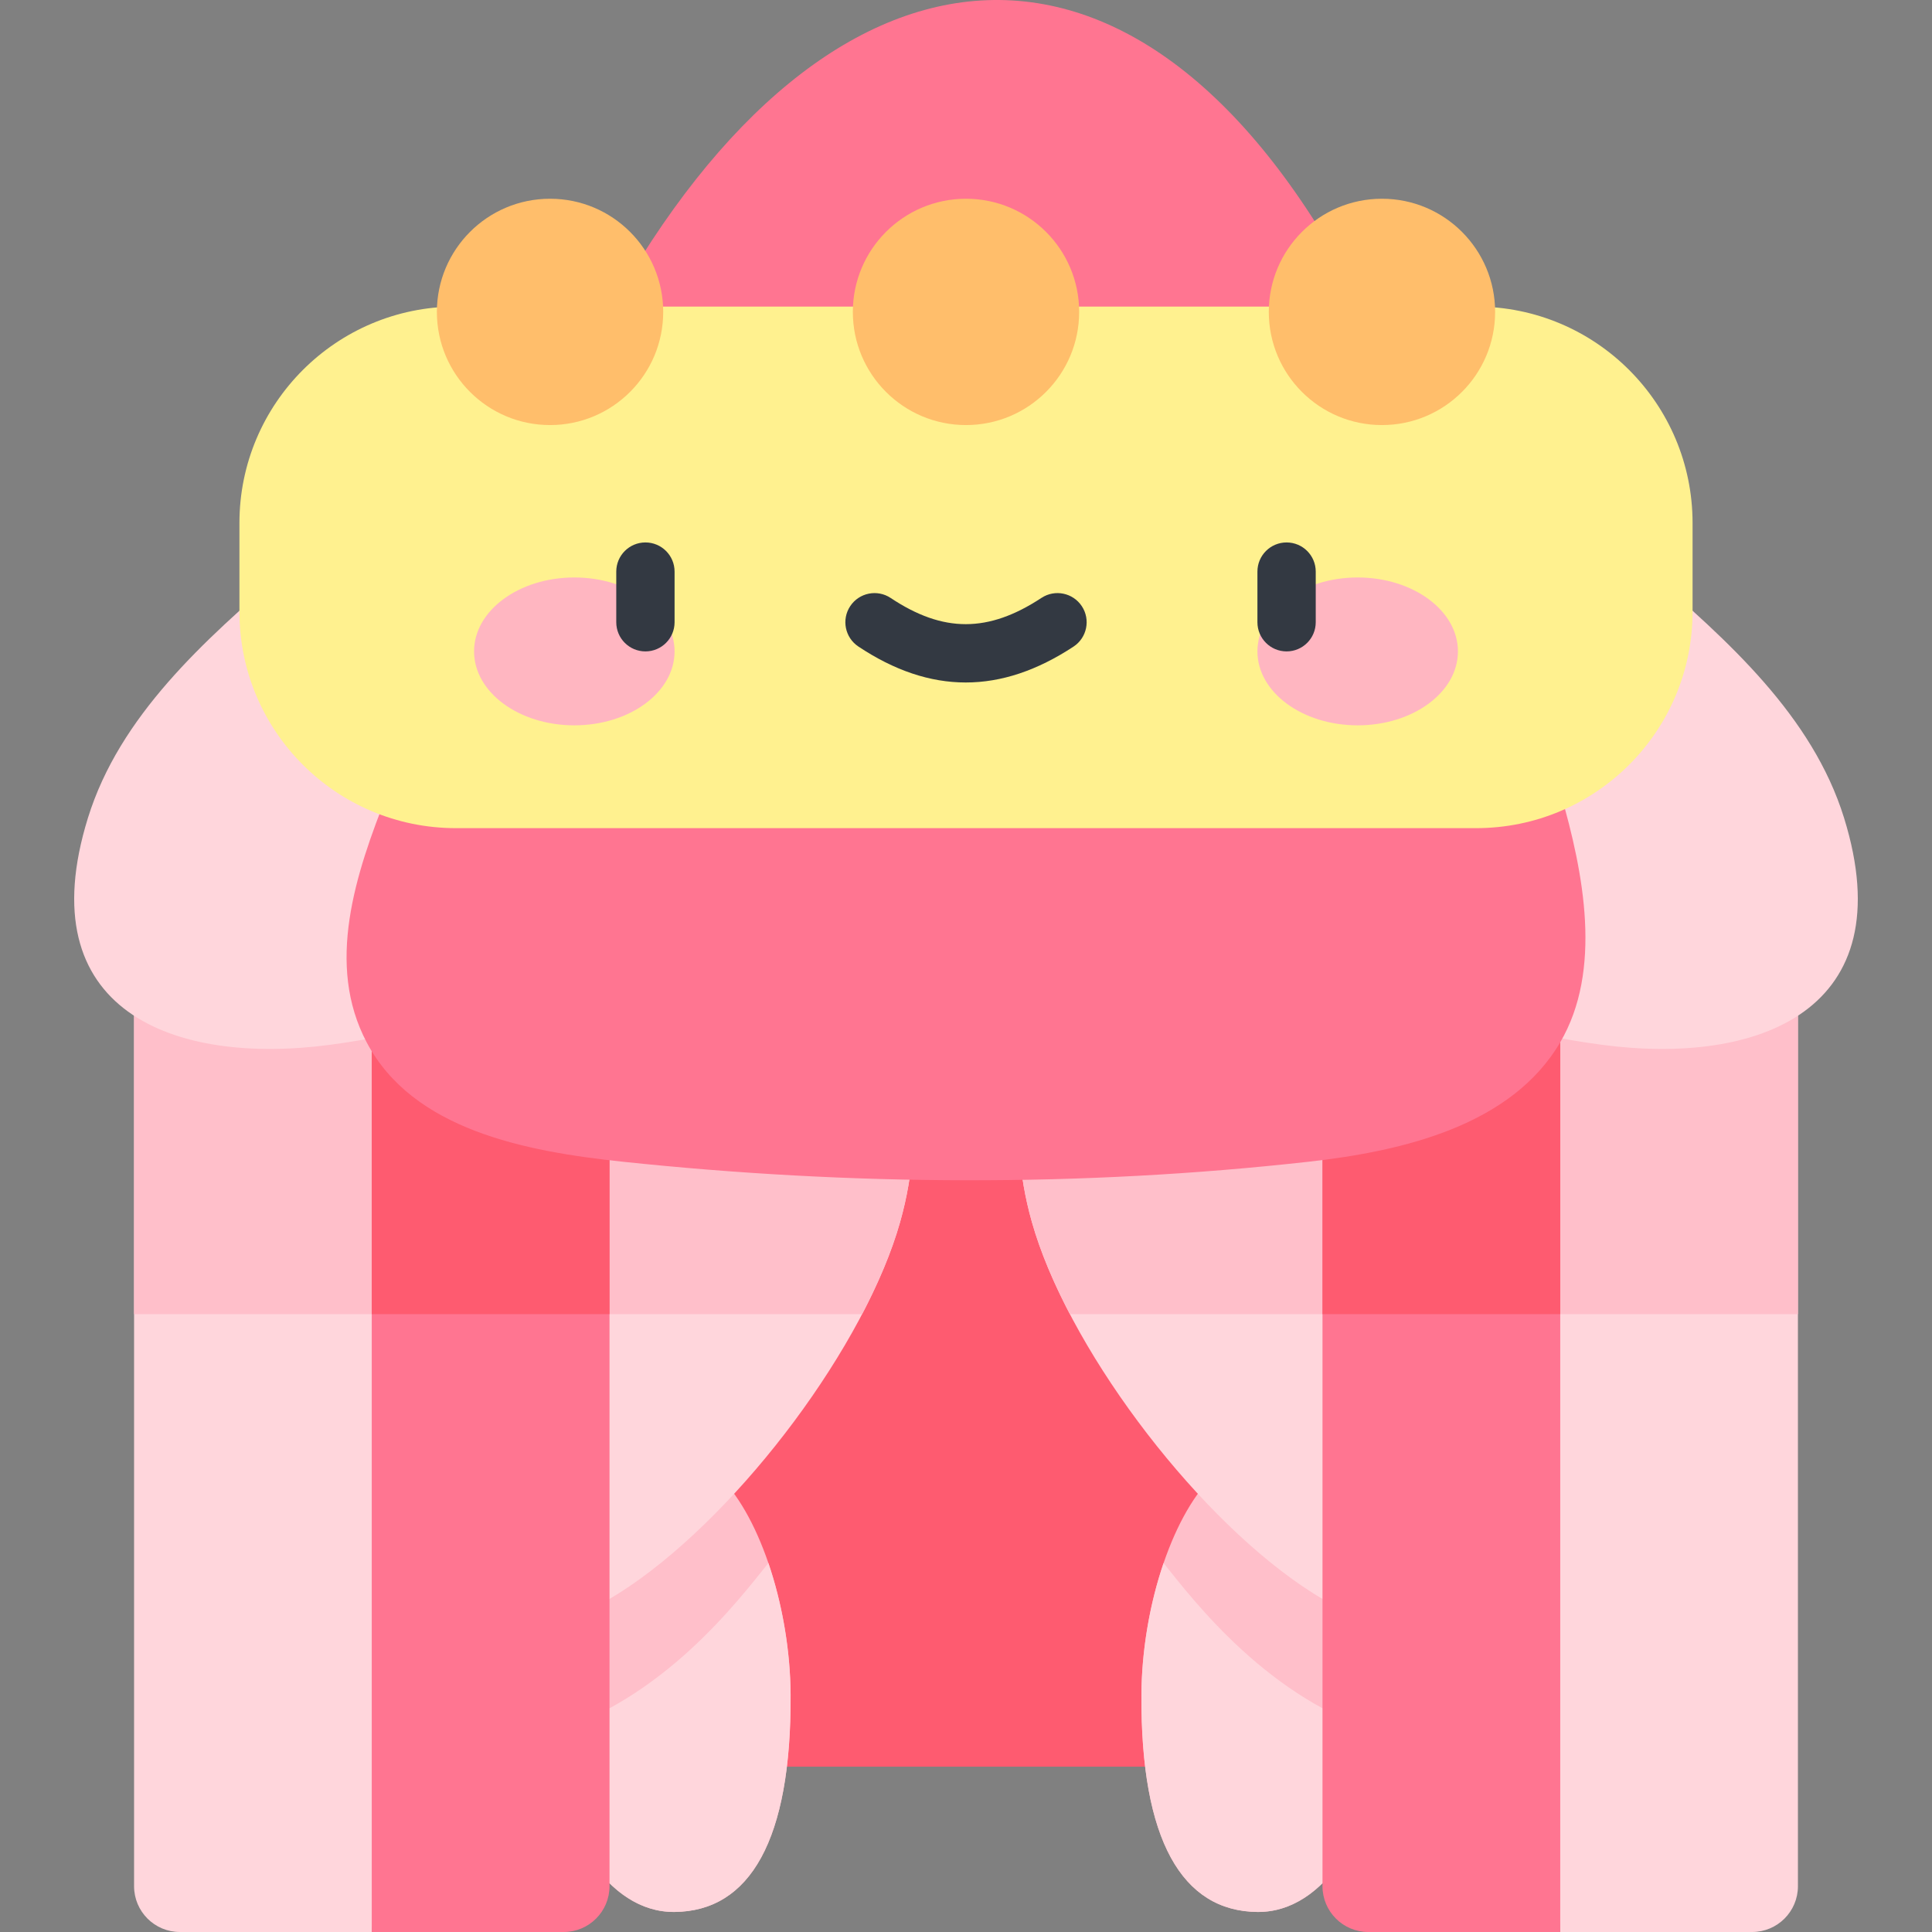 <svg id="Capa_1" enable-background="new 0 0 497 497" height="512" viewBox="0 0 497 497" width="512" xmlns="http://www.w3.org/2000/svg"><rect x="0" y="0" width="497" height="497" fill="#808080" stroke="none"/><path d="m450.728 497h-49.378l-6.849-125.949 6.849-125.949h61.161v240.115c0 6.508-5.276 11.783-11.783 11.783z" fill="#ffd6dc"/><path d="m462.511 338.063v-92.961h-61.161l-5.055 92.961z" fill="#ffbfca"/><path d="m119.071 228.146h258.858v226.324h-258.858z" fill="#fe5b70"/><path d="m203.374 435.989c.206 37.345-10.436 55.702-29.897 55.857-27.561.22-43.188-53.675-26.399-90.827 26.915-59.557 56.057-8.309 56.296 34.97z" fill="#ffbfca"/><path d="m140.786 446.14c2.901 24.841 15.465 45.844 32.691 45.706 19.461-.156 30.113-18.508 29.907-55.853-.063-11.476-2.171-23.523-5.718-33.905-7.783 9.664-27.058 35.266-56.88 44.052z" fill="#ffd6dc"/><path d="m231.556 314.343c14.33-50.763-20.083-88.053-68.13-67.622-38.875 16.531-54.789 80.564-55.709 118.282-2.916 119.51 106.062 12.319 123.839-50.66z" fill="#ffd6dc"/><path d="m221.774 338.063c4.31-8.226 7.683-16.281 9.783-23.72 14.33-50.763-20.083-88.053-68.13-67.622-30.604 13.014-46.975 55.464-53.006 91.342z" fill="#ffbfca"/><path d="m293.626 435.989c-.206 37.345 10.436 55.702 29.897 55.857 27.561.22 43.188-53.675 26.399-90.827-26.915-59.557-56.057-8.309-56.296 34.97z" fill="#ffbfca"/><path d="m356.214 446.14c-2.901 24.841-15.465 45.844-32.691 45.706-19.461-.156-30.103-18.513-29.897-55.857.063-11.476 2.148-23.511 5.695-33.893 7.783 9.663 27.071 35.258 56.893 44.044z" fill="#ffd6dc"/><path d="m265.444 314.343c-14.33-50.763 20.083-88.053 68.13-67.622 38.875 16.531 54.789 80.564 55.709 118.282 2.916 119.51-106.062 12.319-123.839-50.66z" fill="#ffd6dc"/><path d="m275.226 338.063h111.354c-6.031-35.877-22.402-78.328-53.006-91.342-48.047-20.431-82.46 16.859-68.13 67.622 2.099 7.438 5.473 15.494 9.782 23.72z" fill="#ffbfca"/><path d="m401.367 497h-49.378c-6.507 0-11.783-5.275-11.783-11.783v-240.115h61.161z" fill="#ff7591"/><path d="m340.207 245.102h61.161v92.96h-61.161z" fill="#fe5b70"/><path d="m34.489 245.102h61.161l12.01 124.342-12.01 127.556h-49.378c-6.507 0-11.783-5.275-11.783-11.783z" fill="#ffd6dc"/><path d="m104.629 338.063-8.979-92.961h-61.161v92.961z" fill="#ffbfca"/><path d="m145.011 497h-49.378v-251.898h61.161v240.115c-.001 6.508-5.276 11.783-11.783 11.783z" fill="#ff7591"/><path d="m95.633 245.102h61.161v92.96h-61.161z" fill="#fe5b70"/><path d="m290.788 205.943c-37.394-42.613-53.903-102.743-43.511-158.476 3.961-21.242 20.559-35.365 39.114-19.328 45.779 39.566 91.557 79.131 137.336 118.697 20.777 17.957 42.498 37.316 50.643 63.542 15.434 49.696-22.127 63.728-62.218 58.401-46.529-6.183-90.152-27.268-121.364-62.836z" fill="#ffd6dc"/><path d="m206.212 205.943c37.394-42.613 53.903-102.743 43.511-158.476-3.961-21.242-20.559-35.365-39.114-19.328-45.779 39.566-91.557 79.131-137.336 118.697-20.777 17.957-42.498 37.316-50.643 63.542-15.434 49.696 22.127 63.728 62.218 58.401 46.529-6.183 90.152-27.268 121.364-62.836z" fill="#ffd6dc"/><path d="m99.719 204.005c-8.393 21.055-15.968 44.12-5.378 64.161 11.856 22.438 40.635 28.023 65.872 30.686 58.592 6.181 117.853 6.539 176.406 0 24.546-2.741 52.213-9.387 64.718-30.686 10.906-18.575 6.105-43.476.096-64.161-12.798-44.054-29.665-83.295-50.317-124.259-56.156-111.39-138.234-101.141-194.196 0-21.56 38.963-40.711 82.892-57.201 124.259z" fill="#ff7591"/><path d="m379.723 213.038h-262.446c-30.753 0-55.684-24.93-55.684-55.684v-22.799c0-30.753 24.93-55.684 55.684-55.684h262.447c30.753 0 55.684 24.93 55.684 55.684v22.799c-.001 30.753-24.931 55.684-55.685 55.684z" fill="#fff18f"/><g fill="#ffbe6b"><circle cx="141.497" cy="80.236" r="29.111"/><circle cx="248.5" cy="80.236" r="29.111"/><circle cx="355.503" cy="80.236" r="29.111"/></g><ellipse cx="147.741" cy="167.571" fill="#ffb6c1" rx="25.79" ry="19.019"/><ellipse cx="349.259" cy="167.571" fill="#ffb6c1" rx="25.79" ry="19.019"/><path d="m166.032 167.571c-4.142 0-7.5-3.357-7.5-7.5v-13.03c0-4.143 3.358-7.5 7.5-7.5s7.5 3.357 7.5 7.5v13.03c0 4.143-3.358 7.5-7.5 7.5z" fill="#333942"/><path d="m330.968 167.571c-4.142 0-7.5-3.357-7.5-7.5v-13.03c0-4.143 3.358-7.5 7.5-7.5s7.5 3.357 7.5 7.5v13.03c0 4.143-3.358 7.5-7.5 7.5z" fill="#333942"/><path d="m248.429 175.566c-9.187 0-18.349-3.084-27.617-9.251-3.449-2.295-4.384-6.95-2.089-10.399 2.294-3.448 6.951-4.383 10.399-2.089 13.505 8.988 25.107 8.98 38.792-.021 3.459-2.277 8.112-1.316 10.388 2.144 2.277 3.461 1.317 8.111-2.144 10.388-9.353 6.151-18.554 9.228-27.729 9.228z" fill="#333942"/></svg>